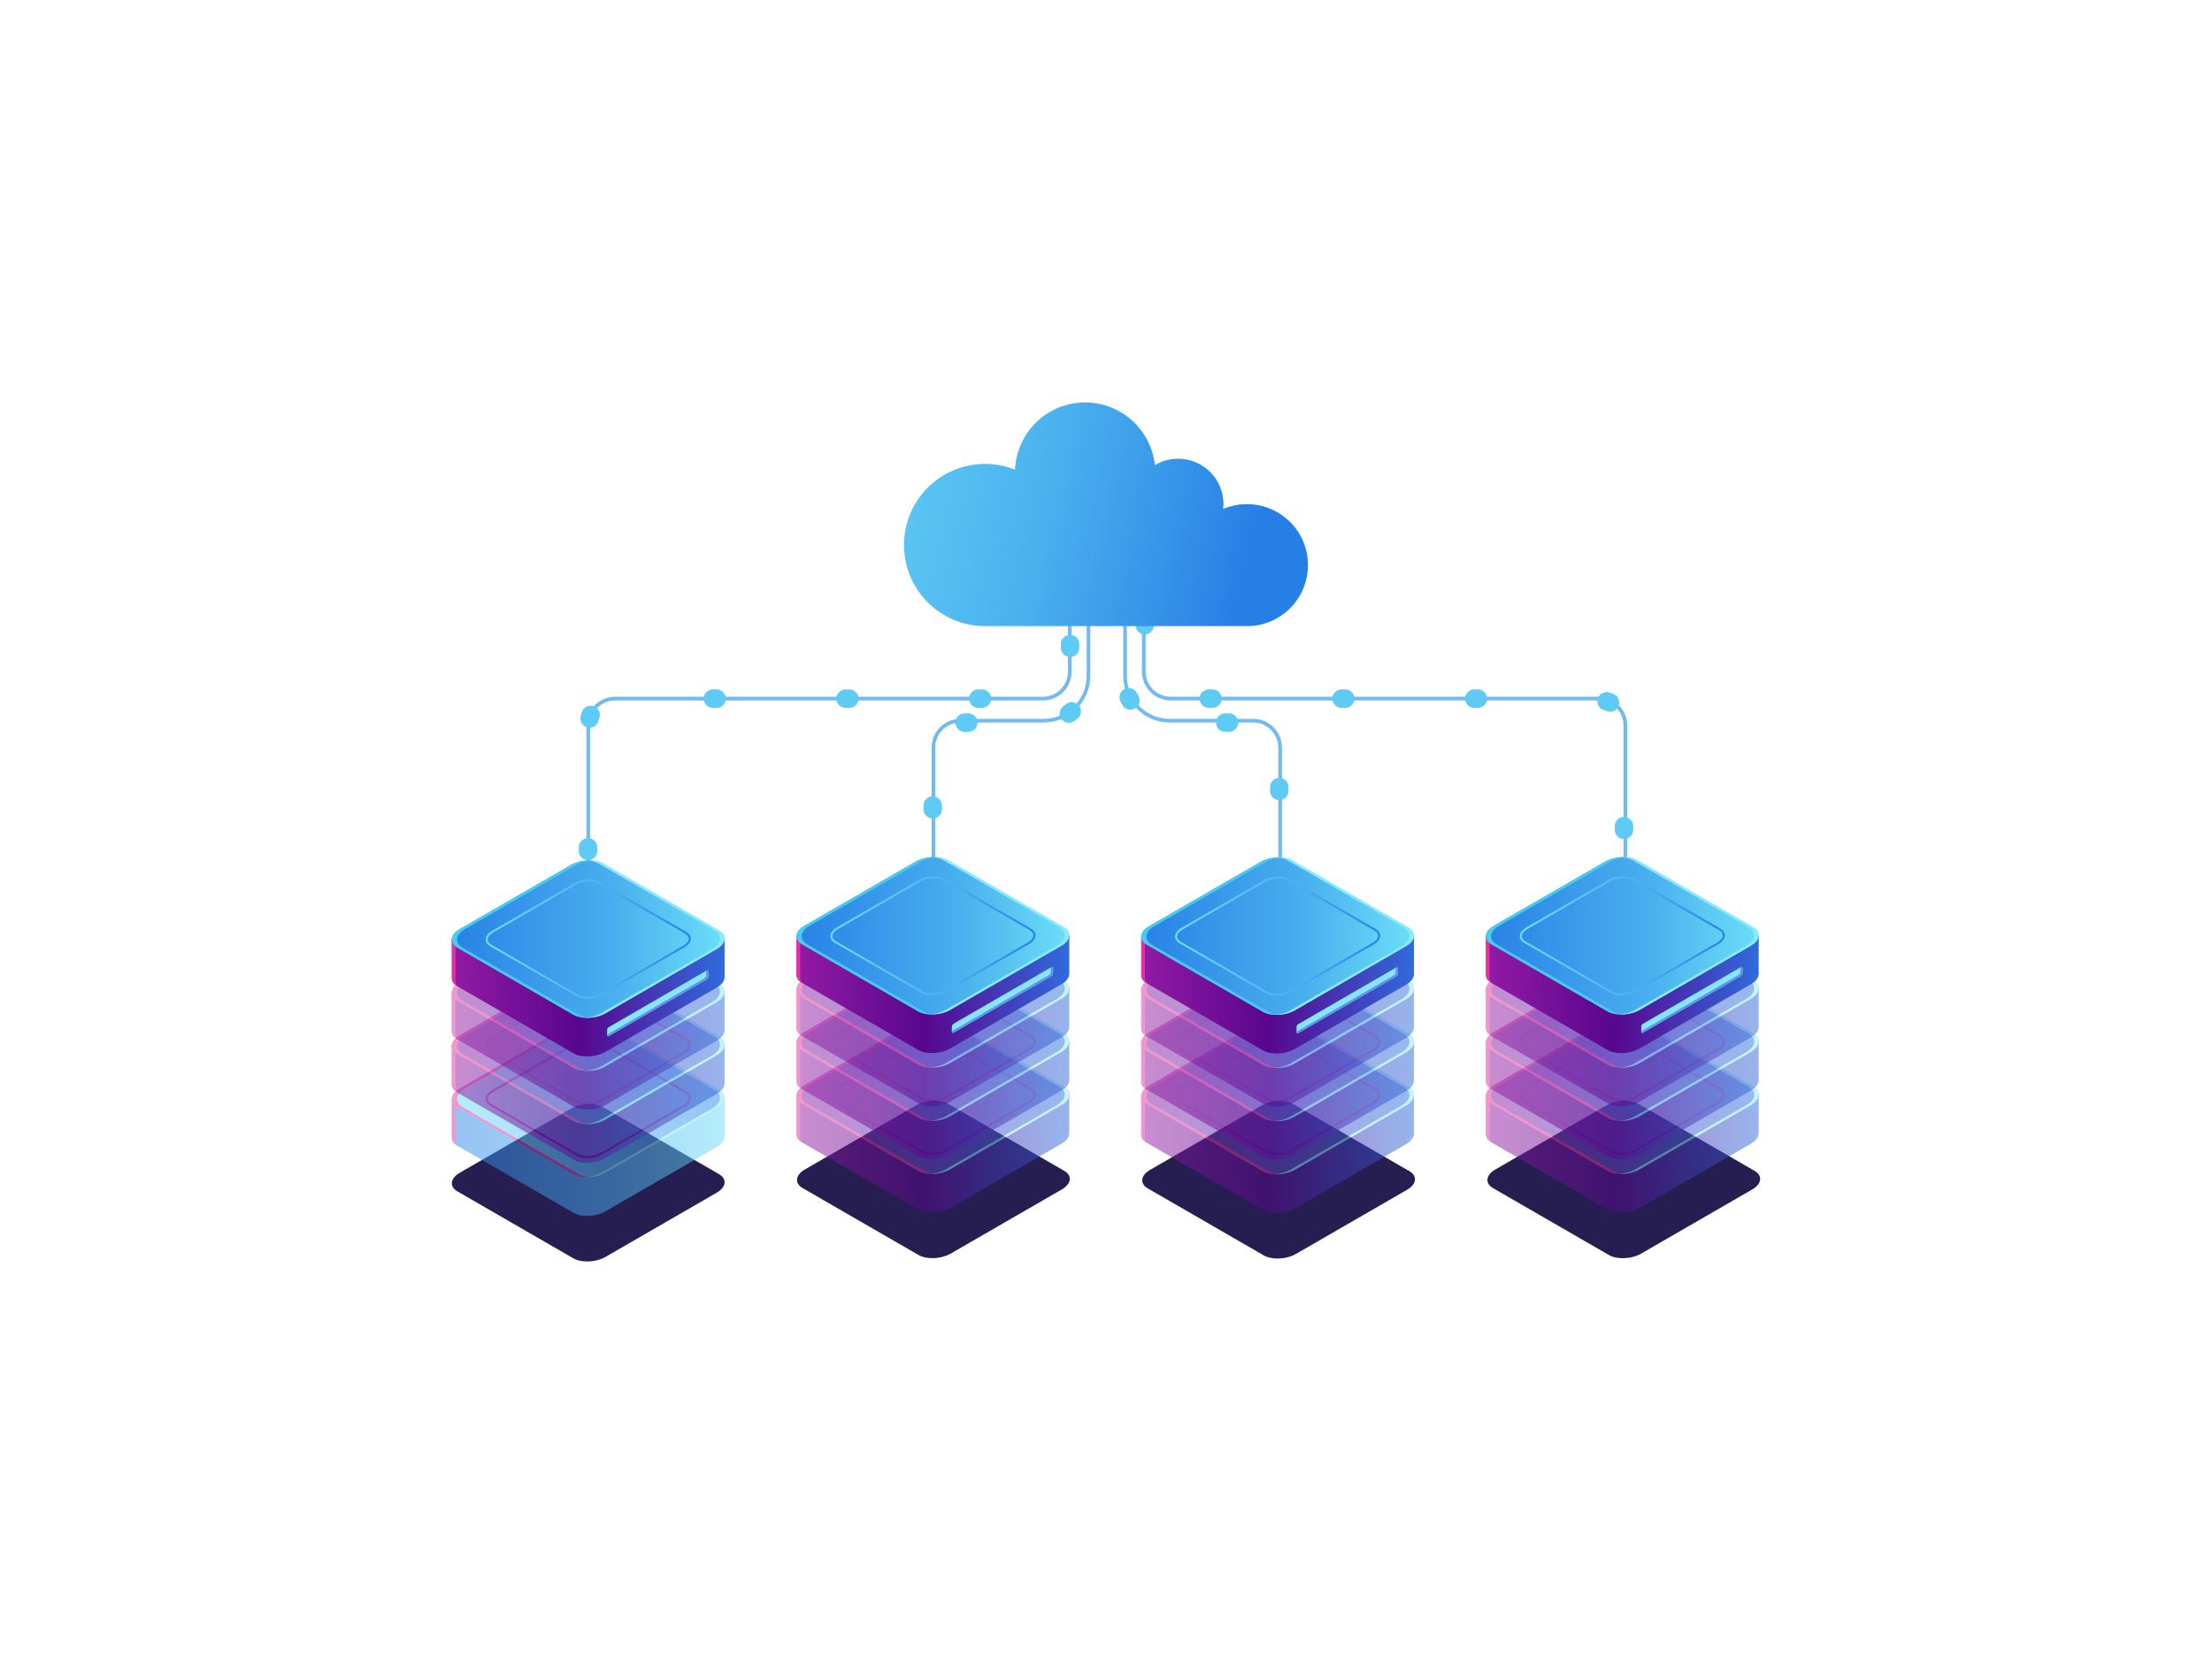 <?xml version="1.0" encoding="UTF-8"?>
<svg style="content-visibility:visible;height:100%;transform:translate3d(0px, 0px, 0px);width:100%" viewBox="0 0 600 450" xmlns="http://www.w3.org/2000/svg">
<defs>
<clipPath id="l">
<rect width="600" height="450"/>
</clipPath>
<clipPath id="k">
<path d="m2-75.5h-149l-1.5 76.5v23.5h17.5v-47.5h133v-52.5" fill="#fff"/>
</clipPath>
<clipPath id="j">
<path d="m2-75.5h-149l-1.5 76.5v23.5h17.5v-47.5h133v-52.5" fill="#fff"/>
</clipPath>
<clipPath id="i">
<path d="m12-87h-34.5v37h-40v85.5s27.5-4 27.5-4v-47.5h47v-71" fill="#fff"/>
</clipPath>
<clipPath id="h">
<path d="m12-87h-34.5v37h-40v85.5s27.5-4 27.5-4v-47.5h47v-71" fill="#fff"/>
</clipPath>
<linearGradient id="g" x1="-98.596" x2="40.59" y1="-21.489" y2="8.848" gradientUnits="userSpaceOnUse">
<stop stop-color="#6ee1f8" offset="0"/>
<stop stop-color="#4ab0ee" offset=".6"/>
<stop stop-color="#267fe5" offset="1"/>
</linearGradient>
<linearGradient id="f" x1="-46" x2="41" y1="3" y2="2" gradientUnits="userSpaceOnUse">
<stop stop-color="#267fe5" offset="0"/>
<stop stop-color="#4ab0ee" offset=".6"/>
<stop stop-color="#6ee1f8" offset="1"/>
</linearGradient>
<linearGradient id="e" x1="-42.5" x2="41.5" y1="-1" y2="-2.5" gradientUnits="userSpaceOnUse">
<stop stop-color="#6ee1f8" offset="0"/>
<stop stop-color="#4ab0ee" offset=".6"/>
<stop stop-color="#267fe5" offset="1"/>
</linearGradient>
<linearGradient id="a" x1="-46" x2="41" y1="3" y2="2" gradientUnits="userSpaceOnUse">
<stop stop-color="#a31fa9" offset="0"/>
<stop stop-color="#7d139c" offset=".25"/>
<stop stop-color="#58068e" offset=".5"/>
<stop stop-color="#423db9" offset=".75"/>
<stop stop-color="#2c75e4" offset="1"/>
</linearGradient>
<linearGradient id="b" x1="-42.5" x2="41.5" y1="-1" y2="-2.5" gradientUnits="userSpaceOnUse">
<stop stop-color="#8d139b" offset="0"/>
<stop stop-color="#5b46c0" offset=".5"/>
<stop stop-color="#2979e4" offset="1"/>
</linearGradient>
<linearGradient id="d" x1="-39.5" x2="39" y1="1" y2="1" gradientUnits="userSpaceOnUse">
<stop stop-color="#267fe5" offset="0"/>
<stop stop-color="#4ab0ee" offset=".6"/>
<stop stop-color="#6ee1f8" offset="1"/>
</linearGradient>
<linearGradient id="c" x1="-31" x2="29" y1="-1" y2=".5" gradientUnits="userSpaceOnUse">
<stop stop-color="#6ee1f8" offset="0"/>
<stop stop-color="#4ab0ee" offset=".6"/>
<stop stop-color="#267fe5" offset="1"/>
</linearGradient>
</defs>
<g clip-path="url(#l)">
<g transform="translate(158.8 159.91)" display="block">
<g transform="translate(66.063 46.867)">
<path d="m65.813-46.618h-0.5-0.5v1.378 1.377 1.378 1.376 1.379 1.376 2.756 1.377 1.377 2.755 5.509 0.018s-0.034 0.666-0.034 0.666l-0.098 0.656s-0.082 0.322-0.162 0.644c-0.112 0.313-0.225 0.625-0.225 0.625s-0.259 0.614-0.626 1.17c-0.374 0.552-0.842 1.028-0.842 1.028s-0.475 0.467-1.026 0.843c-0.556 0.366-1.169 0.626-1.169 0.626s-0.617 0.252-1.269 0.387c-0.654 0.128-1.321 0.132-1.321 0.132h-0.02-7.252-7.252-14.505-29.011-29.009-29.011l-0.021 0.002s-0.764 0.004-1.515 0.152c-0.749 0.153-1.457 0.443-1.457 0.443s-0.705 0.298-1.342 0.719c-0.633 0.429-1.178 0.966-1.178 0.966s-0.537 0.544-0.966 1.177c-0.421 0.637-0.719 1.342-0.719 1.342s-0.291 0.707-0.444 1.457c-0.148 0.751-0.151 1.515-0.151 1.515l-0.001 0.021v56.609h0.5 0.5v-56.609l0.001-0.019s0.004-0.668 0.132-1.321c0.134-0.653 0.386-1.269 0.386-1.269s0.26-0.613 0.627-1.169c0.375-0.551 0.842-1.027 0.842-1.027s0.476-0.468 1.027-0.843c0.556-0.366 1.17-0.625 1.17-0.625s0.617-0.253 1.269-0.388c0.654-0.127 1.321-0.131 1.321-0.131s0.019-0.002 0.019-0.002h29.011 29.009 29.011 14.505 7.252 7.252 0.021s0.765-0.004 1.516-0.152c0.749-0.153 1.457-0.444 1.457-0.444s0.705-0.297 1.342-0.719c0.633-0.429 1.177-0.967 1.177-0.967s0.537-0.544 0.965-1.177c0.422-0.637 0.719-1.343 0.719-1.343s0.129-0.359 0.258-0.718c0.094-0.369 0.185-0.739 0.185-0.739l0.113-0.755s0.039-0.76 0.039-0.76v-0.021-5.509-2.755-1.377-1.377-2.756-1.376-1.379-1.376-1.378-1.377-1.378z" fill="#72baf0"/>
</g>
</g>
<g transform="translate(252.43 166.74)" display="block">
<g transform="translate(21.782 43.45)">
<path d="m21.532-43.201h-0.5-0.5v1.022 1.021 1.021 1.02 1.021 1.02 2.043 1.021 1.02 2.041 4.084 0.02l-0.06 1.142-0.168 1.129s-0.026 0.142-0.083 0.349c-0.053 0.207-0.123 0.484-0.194 0.76-0.193 0.538-0.387 1.076-0.387 1.076s-0.446 1.056-1.077 2.012c-0.644 0.949-1.448 1.766-1.448 1.766s-0.817 0.804-1.765 1.448c-0.957 0.631-2.013 1.076-2.013 1.076s-1.062 0.434-2.185 0.663c-0.565 0.08-1.128 0.192-1.559 0.189-0.428 0.022-0.712 0.036-0.712 0.036h-0.021-1.411-1.414-2.825-5.65-5.649-5.65l-0.021 0.002s-0.764 0.004-1.515 0.151c-0.749 0.153-1.457 0.444-1.457 0.444s-0.705 0.298-1.342 0.719c-0.633 0.429-1.177 0.967-1.177 0.967s-0.538 0.544-0.966 1.176c-0.422 0.638-0.719 1.343-0.719 1.343s-0.291 0.708-0.444 1.457c-0.148 0.751-0.152 1.515-0.152 1.515v0.021 12.651 12.653 12.651 12.652h0.5 0.5v-12.652-12.651-12.653-12.651-0.019s0.005-0.667 0.132-1.321c0.135-0.652 0.387-1.269 0.387-1.269s0.26-0.615 0.627-1.171c0.375-0.551 0.842-1.025 0.842-1.025s0.475-0.468 1.026-0.843c0.556-0.366 1.17-0.626 1.17-0.626s0.617-0.252 1.269-0.387c0.654-0.127 1.321-0.132 1.321-0.132s0.019-0.002 0.019-0.002h5.65 5.649 5.65 2.825 1.414 1.411 0.021s0.31-0.015 0.775-0.038c0.466 0.001 1.077-0.116 1.69-0.206 1.221-0.247 2.373-0.72 2.373-0.72s1.149-0.483 2.187-1.169c1.031-0.698 1.916-1.572 1.916-1.572s0.875-0.886 1.572-1.916c0.687-1.038 1.17-2.186 1.17-2.186s0.223-0.58 0.42-1.168c0.077-0.3 0.153-0.601 0.212-0.826 0.06-0.225 0.09-0.378 0.09-0.378l0.182-1.227 0.064-1.239v-0.021-4.084-2.041-1.02-1.021-2.043-1.02-1.021-1.02-1.021-1.021-1.022z" fill="#72baf0"/>
</g>
</g>
<g transform="translate(309.5 159.9)" display="block">
<g transform="translate(66.063 46.868)">
<path d="m65.814 46.617h-1v-56.612c0-3.743-3.046-6.789-6.789-6.789h-116.05c-4.295 0-7.789-3.495-7.789-7.789v-22.044h1v22.044c0 3.743 3.046 6.789 6.789 6.789h116.05c4.295 0 7.789 3.495 7.789 7.789v56.612z" fill="#72baf0"/>
</g>
</g>
<g transform="translate(304.42 166.74)" display="block">
<g transform="translate(21.781 43.451)">
<path d="m21.532 43.201h-1v-50.613c0-3.743-3.046-6.789-6.789-6.789h-22.617c-6.98 0-12.658-5.678-12.658-12.658v-16.342h1v16.342c0 6.429 5.229 11.658 11.658 11.658h22.617c4.295 0 7.789 3.495 7.789 7.789v50.613z" fill="#72baf0"/>
</g>
</g>
<g transform="translate(299.5 223.5)" clip-path="url(#k)" display="block">
<g>
<path d="m-9.25-84.25s-167.25 0.25-167.25 0.25v104.5l36.5-2.5v-44.625s0.602-3.97 1.953-5.266c1.47-1.41 5.735-2.109 5.735-2.109h117.31s2.429-0.429 3.25-1.25 2.5-3.5 2.5-3.5v-45.5z" fill-opacity="0" stroke="#5ecbf4" stroke-dasharray=" 1 35" stroke-dashoffset="5" stroke-linecap="round" stroke-linejoin="round" stroke-width="5"/>
</g>
</g>
<g transform="matrix(-1,0,0,1,300.5,223.5)" clip-path="url(#j)" display="block">
<g>
<path d="m-10-84.25s-166.5 0.25-166.5 0.25v104.5l36.5-2.5v-44.625s0.602-3.97 1.953-5.266c1.47-1.41 5.735-2.109 5.735-2.109h117.31s2.429-0.429 3.25-1.25 1.75-3.5 1.75-3.5v-45.5z" fill-opacity="0" stroke="#5ecbf4" stroke-dasharray=" 1 35" stroke-linecap="round" stroke-linejoin="round" stroke-width="5"/>
</g>
</g>
<g transform="translate(300 225)" clip-path="url(#i)" display="block">
<g>
<path d="m-4.5-77.25h-76v103l33.5 0.25v-48.75s0.904-2.904 1.938-3.938c1.153-1.153 4.312-2.312 4.312-2.312h27s4.616-2.744 6.312-4.761c1.48-1.759 2.938-6.239 2.938-6.239v-37.25z" fill-opacity="0" stroke="#5ecbf4" stroke-dasharray=" 1 28" stroke-dashoffset="17" stroke-linecap="round" stroke-linejoin="round" stroke-width="5"/>
</g>
</g>
<g transform="matrix(-1,0,0,1,300,225)" clip-path="url(#h)" display="block">
<g>
<path d="m-4.5-77.25h-76v103l33.5 0.25v-48.75s0.904-2.904 1.938-3.938c1.153-1.153 4.312-2.312 4.312-2.312h27s4.616-2.744 6.312-4.761c1.48-1.759 2.938-6.239 2.938-6.239v-37.25z" fill-opacity="0" stroke="#5ecbf4" stroke-dasharray=" 1 28" stroke-dashoffset="12" stroke-linecap="round" stroke-linejoin="round" stroke-width="5"/>
</g>
</g>
<g transform="translate(244.95 108.91)" display="block">
<g transform="translate(55.042 30.583)">
<path d="m38.25-2.75c-2.286 0-4.464 0.464-6.444 1.303 0.045-0.428 0.069-0.863 0.069-1.303 0-6.806-5.517-12.322-12.322-12.322-2.301 0-4.448 0.642-6.29 1.74-1.019-9.556-9.103-17.001-18.93-17.001-10.239 0-18.567 8.089-19 18.222-2.514-1-5.253-1.556-8.125-1.556-12.149 0-22 9.85-22 22 0 12.15 9.851 22 22 22h71.042c9.136 0 16.542-7.406 16.542-16.541 0-9.136-7.406-16.542-16.542-16.542z" fill="url(#g)"/>
</g>
</g>
<g transform="translate(121.58 298.79)" display="block">
<g transform="translate(37.97 22.028)">
<path d="m-4.046 20.487-31.438-18.15c-2.236-1.291-1.956-3.545 0.625-5.036l30.185-17.426c2.581-1.491 6.485-1.653 8.72-0.363l31.438 18.152c2.236 1.29 1.956 3.545-0.625 5.035l-30.185 17.427c-2.581 1.49-6.485 1.652-8.72 0.361z" fill="#261e51"/>
</g>
</g>
<g transform="translate(215.21 297.89)" display="block">
<g transform="translate(37.97 22.028)">
<path d="m-4.047 20.487-31.438-18.15c-2.235-1.291-1.955-3.545 0.626-5.036l30.185-17.426c2.581-1.491 6.485-1.653 8.721-0.363l31.438 18.152c2.235 1.29 1.955 3.545-0.626 5.035l-30.185 17.427c-2.581 1.49-6.486 1.652-8.721 0.361z" fill="#261e51"/>
</g>
</g>
<g transform="translate(308.85 297.99)" display="block">
<g transform="translate(37.971 22.028)">
<path d="m-4.046 20.487-31.439-18.15c-2.236-1.291-1.956-3.545 0.626-5.036l30.184-17.426c2.581-1.491 6.485-1.653 8.721-0.363l31.438 18.152c2.236 1.29 1.956 3.545-0.625 5.035l-30.185 17.427c-2.581 1.49-6.485 1.652-8.72 0.361z" fill="#261e51"/>
</g>
</g>
<g transform="translate(402.48 297.9)" display="block">
<g transform="translate(37.97 22.028)">
<path d="m-4.047 20.487-31.437-18.15c-2.236-1.291-1.956-3.545 0.625-5.036l30.185-17.426c2.581-1.491 6.485-1.653 8.721-0.363l31.437 18.152c2.236 1.29 1.955 3.545-0.626 5.035l-30.184 17.427c-2.581 1.49-6.486 1.652-8.721 0.361z" fill="#261e51"/>
</g>
</g>
<g transform="translate(122.55 276.62)" display="block" opacity=".5">
<g transform="translate(36.994 31.616)" opacity="1">
<path d="m36.994-10.257h-15.591l-17.356-10.021c-2.236-1.29-6.14-1.128-8.721 0.362l-16.73 9.659h-15.583v10.467h0.004c-0.063 0.873 0.424 1.716 1.498 2.336l31.438 18.151c2.235 1.29 6.14 1.129 8.721-0.361l30.185-17.428c1.341-0.773 2.054-1.754 2.123-2.698h0.012v-10.467z" fill="url(#f)"/>
</g>
<g transform="translate(36.994 22.156)" opacity="1">
<path d="m-35.998 10.391h-0.005v-10.467h15.583l16.73-9.659c2.581-1.49 6.485-1.652 8.721-0.361l17.356 10.02h14.607v-0.721h-15.591l-17.356-10.021c-2.235-1.29-6.14-1.129-8.721 0.361l-16.73 9.66h-15.583v10.466h0.005c-0.064 0.873 0.423 1.716 1.497 2.336l0.177 0.103c-0.504-0.515-0.734-1.108-0.69-1.717z" fill="#e430a1"/>
</g>
<g transform="translate(36.994 21.568)" opacity="1">
<path d="m-4.046 20.278-31.438-18.15c-2.236-1.291-1.956-3.545 0.625-5.036l30.185-17.427c2.581-1.491 6.485-1.652 8.72-0.362l31.438 18.152c2.236 1.29 1.956 3.544-0.625 5.034l-30.185 17.428c-2.581 1.49-6.485 1.651-8.72 0.361z" fill="url(#e)"/>
</g>
<g transform="translate(55.052 21.405)" opacity="1">
<path d="m17.426-2.382-31.438-18.151c-1.158-0.668-2.763-0.944-4.401-0.851 1.191 0.072 2.306 0.352 3.171 0.851l31.438 18.151c2.235 1.29 1.955 3.544-0.626 5.034l-30.185 17.428c-1.244 0.718-2.795 1.124-4.32 1.212 1.888 0.113 3.967-0.299 5.55-1.212l30.185-17.428c2.581-1.49 2.861-3.744 0.626-5.034z" fill="#87ebfc"/>
</g>
<g transform="translate(36.993 21.197)" opacity="1">
<path d="m-0.195 16.327c-1.106 0-2.162-0.224-2.951-0.68l-23.407-13.514c-0.811-0.467-1.258-1.128-1.258-1.86 0-0.862 0.629-1.721 1.724-2.352l22.473-12.975c1.993-1.151 5.025-1.273 6.761-0.27l23.405 13.514c0.811 0.468 1.259 1.129 1.259 1.86 0 0.864-0.628 1.721-1.724 2.353l-22.472 12.975c-1.087 0.627-2.484 0.949-3.81 0.949zm0.39-31.801c-1.228 0-2.527 0.3-3.541 0.885l-22.472 12.974c-0.925 0.535-1.455 1.223-1.455 1.888 0 0.531 0.351 1.027 0.988 1.396l23.406 13.513c1.587 0.916 4.38 0.795 6.224-0.269l22.473-12.975c0.924-0.534 1.455-1.222 1.455-1.888 0-0.531-0.35-1.026-0.988-1.395l-23.407-13.514c-0.715-0.413-1.675-0.615-2.683-0.615z" fill="#70189e"/>
</g>
<g transform="translate(18.99 21.398)" opacity="1">
<path d="m15.367 20.447-31.438-18.15c-2.235-1.291-1.955-3.545 0.626-5.036l30.185-17.427c1.225-0.707 2.749-1.112 4.25-1.207-1.916-0.137-4.047 0.275-5.661 1.207l-30.184 17.427c-2.581 1.491-2.862 3.745-0.627 5.036l31.439 18.15c1.174 0.678 2.808 0.951 4.47 0.846-1.15-0.082-2.222-0.363-3.06-0.846z" fill="#e430a1"/>
</g>
</g>
<g transform="translate(122.55 262.2)" display="block" opacity=".5">
<g transform="translate(36.994 31.616)" opacity="1">
<path d="m36.994-10.257h-15.591l-17.356-10.021c-2.236-1.29-6.14-1.127-8.721 0.363 0 0-16.73 9.658-16.73 9.658h-15.583v10.467h0.004c-0.063 0.874 0.424 1.717 1.498 2.337l31.438 18.15c2.235 1.291 6.14 1.129 8.721-0.361l30.185-17.428c1.341-0.773 2.054-1.754 2.123-2.698h0.012v-10.467z" fill="url(#a)"/>
</g>
<g transform="translate(36.994 22.156)" opacity="1">
<path d="m-35.998 10.391h-0.005v-10.467h15.583l16.73-9.659c2.581-1.49 6.485-1.651 8.721-0.361l17.356 10.02h14.607v-0.721h-15.591l-17.356-10.021c-2.235-1.29-6.14-1.128-8.721 0.362 0 0-16.73 9.659-16.73 9.659h-15.583v10.466h0.005c-0.064 0.874 0.423 1.717 1.497 2.337l0.177 0.102c-0.504-0.515-0.734-1.108-0.69-1.717z" fill="#e430a1"/>
</g>
<g transform="translate(36.994 21.568)" opacity="1">
<path d="m-4.046 20.277-31.438-18.15c-2.236-1.291-1.956-3.545 0.625-5.036l30.185-17.426c2.581-1.491 6.485-1.653 8.72-0.363l31.438 18.152c2.236 1.29 1.956 3.545-0.625 5.035l-30.185 17.427c-2.581 1.49-6.485 1.652-8.72 0.361z" fill="url(#b)"/>
</g>
<g transform="translate(55.052 21.405)" opacity="1">
<path d="m17.426-2.382-31.438-18.151c-1.158-0.668-2.763-0.944-4.401-0.85 1.191 0.071 2.306 0.351 3.171 0.85l31.438 18.151c2.235 1.29 1.955 3.545-0.626 5.035l-30.185 17.427c-1.244 0.719-2.795 1.125-4.32 1.212 1.888 0.113 3.967-0.298 5.55-1.212l30.185-17.427c2.581-1.49 2.861-3.745 0.626-5.035z" fill="#87ebfc"/>
</g>
<g transform="translate(36.994 21.198)" opacity="1">
<path d="m-0.195 16.326c-1.106 0-2.164-0.224-2.953-0.68l-23.405-13.514c-0.811-0.467-1.258-1.127-1.258-1.859 0-0.863 0.628-1.721 1.724-2.353l22.472-12.975c1.994-1.15 5.027-1.271 6.761-0.269l23.407 13.513c0.811 0.468 1.258 1.129 1.258 1.861 0 0.863-0.629 1.721-1.724 2.353l-22.474 12.974c-1.086 0.628-2.482 0.949-3.808 0.949zm0.388-31.8c-1.228 0-2.526 0.3-3.539 0.884l-22.472 12.974c-0.925 0.535-1.455 1.223-1.455 1.889 0 0.531 0.35 1.026 0.988 1.395l23.406 13.513c1.587 0.916 4.381 0.795 6.225-0.269l22.472-12.974c0.925-0.534 1.454-1.223 1.454-1.888 0.001-0.532-0.351-1.027-0.989-1.396l-23.405-13.513c-0.716-0.413-1.677-0.615-2.685-0.615z" fill="#70189e"/>
</g>
<g transform="translate(18.99 21.398)" opacity="1">
<path d="m15.367 20.447-31.438-18.15c-2.235-1.291-1.955-3.545 0.626-5.036l30.185-17.426c1.225-0.708 2.749-1.113 4.25-1.207-1.916-0.138-4.047 0.275-5.661 1.207l-30.184 17.426c-2.581 1.491-2.862 3.745-0.627 5.036l31.439 18.15c1.174 0.678 2.808 0.951 4.47 0.846-1.15-0.082-2.222-0.362-3.06-0.846z" fill="#e430a1"/>
</g>
</g>
<g transform="translate(122.55 247.78)" display="block" opacity=".5">
<g transform="translate(36.994 31.615)" opacity="1">
<path d="m36.994-10.257h-15.591l-17.356-10.02c-2.236-1.291-6.14-1.128-8.721 0.362 0 0-16.73 9.658-16.73 9.658h-15.583v10.467h0.004c-0.063 0.874 0.424 1.717 1.498 2.337l31.438 18.15c2.235 1.291 6.14 1.129 8.721-0.361l30.185-17.427c1.341-0.774 2.054-1.755 2.123-2.699h0.012v-10.467z" fill="url(#a)"/>
</g>
<g transform="translate(36.994 22.156)" opacity="1">
<path d="m-35.998 10.391h-0.005v-10.468h15.583s16.73-9.658 16.73-9.658c2.581-1.49 6.485-1.652 8.721-0.362l17.356 10.02h14.607v-0.721h-15.591l-17.356-10.02c-2.235-1.291-6.14-1.129-8.721 0.361 0 0-16.73 9.659-16.73 9.659h-15.583v10.467h0.005c-0.064 0.874 0.423 1.717 1.497 2.337l0.177 0.103c-0.504-0.515-0.734-1.109-0.69-1.718z" fill="#e430a1"/>
</g>
<g transform="translate(36.994 21.568)" opacity="1">
<path d="m-4.046 20.277-31.438-18.15c-2.236-1.291-1.956-3.545 0.625-5.036l30.185-17.426c2.581-1.491 6.485-1.653 8.72-0.362l31.438 18.151c2.236 1.291 1.956 3.545-0.625 5.035l-30.185 17.427c-2.581 1.49-6.485 1.652-8.72 0.361z" fill="url(#b)"/>
</g>
<g transform="translate(55.052 21.405)" opacity="1">
<path d="m17.426-2.383-31.438-18.15c-1.158-0.669-2.763-0.945-4.401-0.851 1.191 0.071 2.306 0.352 3.171 0.851l31.438 18.15c2.235 1.291 1.955 3.545-0.626 5.035l-30.185 17.427c-1.244 0.719-2.795 1.125-4.32 1.212 1.888 0.114 3.967-0.298 5.55-1.212l30.185-17.427c2.581-1.49 2.861-3.744 0.626-5.035z" fill="#87ebfc"/>
</g>
<g transform="translate(36.994 21.197)" opacity="1">
<path d="m-0.193 16.326c-1.107 0-2.165-0.224-2.955-0.68l-23.405-13.513c-0.811-0.467-1.258-1.128-1.258-1.86 0-0.863 0.628-1.722 1.724-2.353l22.472-12.975c1.994-1.15 5.027-1.271 6.761-0.269l23.407 13.513c0.811 0.468 1.258 1.129 1.258 1.861 0 0.863-0.629 1.721-1.724 2.353l-22.474 12.975c-1.086 0.627-2.48 0.948-3.806 0.948zm0.386-31.8c-1.228 0-2.526 0.3-3.539 0.884l-22.472 12.974c-0.925 0.535-1.455 1.223-1.455 1.889 0 0.531 0.35 1.027 0.988 1.396l23.406 13.512c1.587 0.916 4.38 0.795 6.225-0.268l22.472-12.975c0.925-0.534 1.454-1.223 1.454-1.888 0.001-0.532-0.351-1.027-0.989-1.396l-23.405-13.513c-0.716-0.413-1.677-0.615-2.685-0.615z" fill="#70189e"/>
</g>
<g transform="translate(18.99 21.398)" opacity="1">
<path d="m15.367 20.447-31.438-18.15c-2.235-1.291-1.955-3.545 0.626-5.036l30.185-17.426c1.225-0.708 2.749-1.113 4.25-1.207-1.916-0.137-4.047 0.275-5.661 1.207l-30.184 17.426c-2.581 1.491-2.862 3.745-0.627 5.036l31.439 18.15c1.174 0.678 2.808 0.951 4.47 0.846-1.15-0.082-2.222-0.362-3.06-0.846z" fill="#e430a1"/>
</g>
</g>
<g transform="translate(121.58 232.7)" display="block">
<g transform="translate(37.944 32.495)">
<path d="m37.02-10.466h-15.591l-17.356-10.021c-2.236-1.291-6.14-1.128-8.721 0.362l-16.73 9.659h-15.583v10.467h0.004c-0.063 0.873 0.424 1.716 1.498 2.336l31.438 18.15c2.235 1.291 6.14 1.129 8.721-0.361l30.185-17.427c1.341-0.774 2.054-1.754 2.123-2.698h0.012v-10.467z" fill="url(#a)"/>
</g>
<g transform="translate(37.944 22.826)">
<path d="m-35.972 10.391h-0.005v-10.467h15.583l16.73-9.659c2.581-1.49 6.485-1.652 8.721-0.361l17.356 10.02h14.607v-0.722h-15.591l-17.356-10.02c-2.235-1.291-6.14-1.129-8.721 0.361l-16.73 9.659h-15.583v10.468h0.005c-0.064 0.873 0.423 1.716 1.497 2.336l0.177 0.103c-0.504-0.515-0.734-1.108-0.69-1.718z" fill="#e430a1"/>
</g>
<g transform="translate(37.97 22.028)">
<path d="m-4.046 20.488-31.438-18.151c-2.236-1.29-1.956-3.545 0.625-5.036l30.185-17.426c2.581-1.491 6.485-1.653 8.72-0.362l31.438 18.151c2.236 1.291 1.956 3.545-0.625 5.035l-30.185 17.427c-2.581 1.49-6.485 1.652-8.72 0.362z" fill="url(#d)"/>
</g>
<g transform="translate(56.392 22.038)">
<path d="m17.063-2.347-31.438-18.15c-1.158-0.669-2.763-0.945-4.401-0.851 1.191 0.072 2.306 0.352 3.171 0.851l31.438 18.15c2.235 1.291 1.955 3.545-0.626 5.035l-30.185 17.427c-1.244 0.719-2.795 1.125-4.32 1.212 1.888 0.114 3.967-0.298 5.55-1.212l30.185-17.427c2.581-1.49 2.861-3.744 0.626-5.035z" fill="#87ebfc"/>
</g>
<g transform="translate(37.97 21.866)">
<path d="m-0.193 16.327c-1.107 0-2.164-0.224-2.953-0.68l-23.407-13.513c-0.811-0.467-1.258-1.128-1.258-1.86 0-0.862 0.629-1.721 1.724-2.353l22.473-12.974c1.993-1.151 5.025-1.274 6.761-0.271l23.405 13.515c0.811 0.468 1.259 1.128 1.259 1.859 0 0.864-0.628 1.722-1.724 2.354l-22.472 12.975c-1.086 0.627-2.483 0.948-3.808 0.948zm0.388-31.801c-1.228 0-2.527 0.3-3.541 0.885l-22.472 12.973c-0.925 0.536-1.455 1.225-1.455 1.89 0 0.531 0.351 1.027 0.988 1.396l23.406 13.512c1.587 0.916 4.38 0.795 6.224-0.268l22.473-12.975c0.924-0.534 1.455-1.223 1.455-1.889 0-0.531-0.35-1.026-0.988-1.394l-23.407-13.515c-0.715-0.413-1.675-0.615-2.683-0.615z" fill="url(#c)"/>
</g>
<g transform="translate(19.604 22.012)">
<path d="m15.731 20.503-31.439-18.15c-2.235-1.29-1.954-3.546 0.627-5.037l30.185-17.425c1.225-0.707 2.749-1.112 4.25-1.207-1.916-0.137-4.047 0.275-5.661 1.207l-30.185 17.425c-2.581 1.491-2.861 3.747-0.626 5.037l31.439 18.15c1.174 0.678 2.808 0.95 4.47 0.845-1.15-0.082-2.222-0.362-3.06-0.845z" fill="#47cbef"/>
</g>
<g transform="translate(56.838 39.436)">
<path d="m-13.297 8.907 26.594-15.382c0.243-0.14 0.44-0.517 0.44-0.842v-1.257c0-0.326-0.197-0.474-0.44-0.333l-26.594 15.381c-0.243 0.141-0.44 0.517-0.44 0.842v1.258c0 0.324 0.197 0.474 0.44 0.333z" fill="#87e5f7"/>
</g>
<g transform="translate(56.838 39.436)">
<path d="m12.715-6.808c0.244-0.14 0.441-0.516 0.441-0.84v-1.179l0.142-0.081c0.243-0.14 0.44 0.008 0.44 0.333v1.259c0 0.324-0.197 0.7-0.44 0.841l-26.594 15.383c-0.243 0.14-0.442-0.01-0.442-0.334v-0.081l26.453-15.301z" fill="#5b95e9"/>
</g>
</g>
<g transform="translate(216.05 275.72)" display="block" opacity=".5">
<g transform="translate(36.994 31.616)" opacity="1">
<path d="m36.994-10.257h-15.591l-17.356-10.021c-2.236-1.29-6.14-1.128-8.721 0.362l-16.73 9.659h-15.583v10.467h0.004c-0.063 0.873 0.424 1.716 1.498 2.336l31.438 18.151c2.235 1.29 6.14 1.129 8.721-0.361l30.185-17.428c1.341-0.773 2.054-1.754 2.123-2.698h0.012v-10.467z" fill="url(#a)"/>
</g>
<g transform="translate(36.994 22.156)" opacity="1">
<path d="m-35.998 10.391h-0.005v-10.467h15.583l16.73-9.659c2.581-1.49 6.485-1.652 8.721-0.361l17.356 10.02h14.607v-0.721h-15.591l-17.356-10.021c-2.235-1.29-6.14-1.129-8.721 0.361l-16.73 9.66h-15.583v10.466h0.005c-0.064 0.873 0.423 1.716 1.497 2.336l0.177 0.103c-0.504-0.515-0.734-1.108-0.69-1.717z" fill="#e430a1"/>
</g>
<g transform="translate(36.994 21.568)" opacity="1">
<path d="m-4.046 20.278-31.438-18.15c-2.236-1.291-1.956-3.545 0.625-5.036l30.185-17.427c2.581-1.491 6.485-1.652 8.72-0.362l31.438 18.152c2.236 1.29 1.956 3.544-0.625 5.034l-30.185 17.428c-2.581 1.49-6.485 1.651-8.72 0.361z" fill="url(#b)"/>
</g>
<g transform="translate(55.052 21.405)" opacity="1">
<path d="m17.426-2.382-31.438-18.151c-1.158-0.668-2.763-0.944-4.401-0.851 1.191 0.072 2.306 0.352 3.171 0.851l31.438 18.151c2.235 1.29 1.955 3.544-0.626 5.034l-30.185 17.428c-1.244 0.718-2.795 1.124-4.32 1.212 1.888 0.113 3.967-0.299 5.55-1.212l30.185-17.428c2.581-1.49 2.861-3.744 0.626-5.034z" fill="#87ebfc"/>
</g>
<g transform="translate(36.993 21.197)" opacity="1">
<path d="m-0.195 16.327c-1.106 0-2.162-0.224-2.951-0.68l-23.407-13.514c-0.811-0.467-1.258-1.128-1.258-1.86 0-0.862 0.629-1.721 1.724-2.352l22.473-12.975c1.993-1.151 5.025-1.273 6.761-0.27l23.405 13.514c0.811 0.468 1.259 1.129 1.259 1.86 0 0.864-0.628 1.721-1.724 2.353l-22.472 12.975c-1.087 0.627-2.484 0.949-3.81 0.949zm0.39-31.801c-1.228 0-2.527 0.3-3.541 0.885l-22.472 12.974c-0.925 0.535-1.455 1.223-1.455 1.888 0 0.531 0.351 1.027 0.988 1.396l23.406 13.513c1.587 0.916 4.38 0.795 6.224-0.269l22.473-12.975c0.924-0.534 1.455-1.222 1.455-1.888 0-0.531-0.35-1.026-0.988-1.395l-23.407-13.514c-0.715-0.413-1.675-0.615-2.683-0.615z" fill="#70189e"/>
</g>
<g transform="translate(18.99 21.398)" opacity="1">
<path d="m15.367 20.447-31.438-18.15c-2.235-1.291-1.955-3.545 0.626-5.036l30.185-17.427c1.225-0.707 2.749-1.112 4.25-1.207-1.916-0.137-4.047 0.275-5.661 1.207l-30.184 17.427c-2.581 1.491-2.862 3.745-0.627 5.036l31.439 18.15c1.174 0.678 2.808 0.951 4.47 0.846-1.15-0.082-2.222-0.363-3.06-0.846z" fill="#e430a1"/>
</g>
</g>
<g transform="translate(216.05 261.3)" display="block" opacity=".5">
<g transform="translate(36.994 31.616)" opacity="1">
<path d="m36.994-10.257h-15.591l-17.356-10.021c-2.236-1.29-6.14-1.127-8.721 0.363 0 0-16.73 9.658-16.73 9.658h-15.583v10.467h0.004c-0.063 0.874 0.424 1.717 1.498 2.337l31.438 18.15c2.235 1.291 6.14 1.129 8.721-0.361l30.185-17.428c1.341-0.773 2.054-1.754 2.123-2.698h0.012v-10.467z" fill="url(#a)"/>
</g>
<g transform="translate(36.994 22.156)" opacity="1">
<path d="m-35.998 10.391h-0.005v-10.467h15.583l16.73-9.659c2.581-1.49 6.485-1.651 8.721-0.361l17.356 10.02h14.607v-0.721h-15.591l-17.356-10.021c-2.235-1.29-6.14-1.128-8.721 0.362 0 0-16.73 9.659-16.73 9.659h-15.583v10.466h0.005c-0.064 0.874 0.423 1.717 1.497 2.337l0.177 0.102c-0.504-0.515-0.734-1.108-0.69-1.717z" fill="#e430a1"/>
</g>
<g transform="translate(36.994 21.568)" opacity="1">
<path d="m-4.046 20.277-31.438-18.15c-2.236-1.291-1.956-3.545 0.625-5.036l30.185-17.426c2.581-1.491 6.485-1.653 8.72-0.363l31.438 18.152c2.236 1.29 1.956 3.545-0.625 5.035l-30.185 17.427c-2.581 1.49-6.485 1.652-8.72 0.361z" fill="url(#b)"/>
</g>
<g transform="translate(55.052 21.405)" opacity="1">
<path d="m17.426-2.382-31.438-18.151c-1.158-0.668-2.763-0.944-4.401-0.85 1.191 0.071 2.306 0.351 3.171 0.85l31.438 18.151c2.235 1.29 1.955 3.545-0.626 5.035l-30.185 17.427c-1.244 0.719-2.795 1.125-4.32 1.212 1.888 0.113 3.967-0.298 5.55-1.212l30.185-17.427c2.581-1.49 2.861-3.745 0.626-5.035z" fill="#87ebfc"/>
</g>
<g transform="translate(36.994 21.198)" opacity="1">
<path d="m-0.195 16.326c-1.106 0-2.164-0.224-2.953-0.68l-23.405-13.514c-0.811-0.467-1.258-1.127-1.258-1.859 0-0.863 0.628-1.721 1.724-2.353l22.472-12.975c1.994-1.15 5.027-1.271 6.761-0.269l23.407 13.513c0.811 0.468 1.258 1.129 1.258 1.861 0 0.863-0.629 1.721-1.724 2.353l-22.474 12.974c-1.086 0.628-2.482 0.949-3.808 0.949zm0.388-31.8c-1.228 0-2.526 0.3-3.539 0.884l-22.472 12.974c-0.925 0.535-1.455 1.223-1.455 1.889 0 0.531 0.35 1.026 0.988 1.395l23.406 13.513c1.587 0.916 4.381 0.795 6.225-0.269l22.472-12.974c0.925-0.534 1.454-1.223 1.454-1.888 0.001-0.532-0.351-1.027-0.989-1.396l-23.405-13.513c-0.716-0.413-1.677-0.615-2.685-0.615z" fill="#70189e"/>
</g>
<g transform="translate(18.99 21.398)" opacity="1">
<path d="m15.367 20.447-31.438-18.15c-2.235-1.291-1.955-3.545 0.626-5.036l30.185-17.426c1.225-0.708 2.749-1.113 4.25-1.207-1.916-0.138-4.047 0.275-5.661 1.207l-30.184 17.426c-2.581 1.491-2.862 3.745-0.627 5.036l31.439 18.15c1.174 0.678 2.808 0.951 4.47 0.846-1.15-0.082-2.222-0.362-3.06-0.846z" fill="#e430a1"/>
</g>
</g>
<g transform="translate(216.05 246.88)" display="block" opacity=".5">
<g transform="translate(36.994 31.615)" opacity="1">
<path d="m36.994-10.257h-15.591l-17.356-10.02c-2.236-1.291-6.14-1.128-8.721 0.362 0 0-16.73 9.658-16.73 9.658h-15.583v10.467h0.004c-0.063 0.874 0.424 1.717 1.498 2.337l31.438 18.15c2.235 1.291 6.14 1.129 8.721-0.361l30.185-17.427c1.341-0.774 2.054-1.755 2.123-2.699h0.012v-10.467z" fill="url(#a)"/>
</g>
<g transform="translate(36.994 22.156)" opacity="1">
<path d="m-35.998 10.391h-0.005v-10.468h15.583s16.73-9.658 16.73-9.658c2.581-1.49 6.485-1.652 8.721-0.362l17.356 10.02h14.607v-0.721h-15.591l-17.356-10.02c-2.235-1.291-6.14-1.129-8.721 0.361 0 0-16.73 9.659-16.73 9.659h-15.583v10.467h0.005c-0.064 0.874 0.423 1.717 1.497 2.337l0.177 0.103c-0.504-0.515-0.734-1.109-0.69-1.718z" fill="#e430a1"/>
</g>
<g transform="translate(36.994 21.568)" opacity="1">
<path d="m-4.046 20.277-31.438-18.15c-2.236-1.291-1.956-3.545 0.625-5.036l30.185-17.426c2.581-1.491 6.485-1.653 8.72-0.362l31.438 18.151c2.236 1.291 1.956 3.545-0.625 5.035l-30.185 17.427c-2.581 1.49-6.485 1.652-8.72 0.361z" fill="url(#b)"/>
</g>
<g transform="translate(55.052 21.405)" opacity="1">
<path d="m17.426-2.383-31.438-18.15c-1.158-0.669-2.763-0.945-4.401-0.851 1.191 0.071 2.306 0.352 3.171 0.851l31.438 18.15c2.235 1.291 1.955 3.545-0.626 5.035l-30.185 17.427c-1.244 0.719-2.795 1.125-4.32 1.212 1.888 0.114 3.967-0.298 5.55-1.212l30.185-17.427c2.581-1.49 2.861-3.744 0.626-5.035z" fill="#87ebfc"/>
</g>
<g transform="translate(36.994 21.197)" opacity="1">
<path d="m-0.193 16.326c-1.107 0-2.165-0.224-2.955-0.68l-23.405-13.513c-0.811-0.467-1.258-1.128-1.258-1.86 0-0.863 0.628-1.722 1.724-2.353l22.472-12.975c1.994-1.15 5.027-1.271 6.761-0.269l23.407 13.513c0.811 0.468 1.258 1.129 1.258 1.861 0 0.863-0.629 1.721-1.724 2.353l-22.474 12.975c-1.086 0.627-2.48 0.948-3.806 0.948zm0.386-31.8c-1.228 0-2.526 0.3-3.539 0.884l-22.472 12.974c-0.925 0.535-1.455 1.223-1.455 1.889 0 0.531 0.35 1.027 0.988 1.396l23.406 13.512c1.587 0.916 4.38 0.795 6.225-0.268l22.472-12.975c0.925-0.534 1.454-1.223 1.454-1.888 0.001-0.532-0.351-1.027-0.989-1.396l-23.405-13.513c-0.716-0.413-1.677-0.615-2.685-0.615z" fill="#70189e"/>
</g>
<g transform="translate(18.99 21.398)" opacity="1">
<path d="m15.367 20.447-31.438-18.15c-2.235-1.291-1.955-3.545 0.626-5.036l30.185-17.426c1.225-0.708 2.749-1.113 4.25-1.207-1.916-0.137-4.047 0.275-5.661 1.207l-30.184 17.426c-2.581 1.491-2.862 3.745-0.627 5.036l31.439 18.15c1.174 0.678 2.808 0.951 4.47 0.846-1.15-0.082-2.222-0.362-3.06-0.846z" fill="#e430a1"/>
</g>
</g>
<g transform="translate(215.08 231.79)" display="block">
<g transform="translate(37.944 32.495)">
<path d="m37.02-10.466h-15.591l-17.356-10.021c-2.236-1.291-6.14-1.128-8.721 0.362l-16.73 9.659h-15.583v10.467h0.004c-0.063 0.873 0.424 1.716 1.498 2.336l31.438 18.15c2.235 1.291 6.14 1.129 8.721-0.361l30.185-17.427c1.341-0.774 2.054-1.754 2.123-2.698h0.012v-10.467z" fill="url(#a)"/>
</g>
<g transform="translate(37.944 22.826)">
<path d="m-35.972 10.391h-0.005v-10.467h15.583l16.73-9.659c2.581-1.49 6.485-1.652 8.721-0.361l17.356 10.02h14.607v-0.722h-15.591l-17.356-10.02c-2.235-1.291-6.14-1.129-8.721 0.361l-16.73 9.659h-15.583v10.468h0.005c-0.064 0.873 0.423 1.716 1.497 2.336l0.177 0.103c-0.504-0.515-0.734-1.108-0.69-1.718z" fill="#e430a1"/>
</g>
<g transform="translate(37.97 22.028)">
<path d="m-4.046 20.488-31.438-18.151c-2.236-1.29-1.956-3.545 0.625-5.036l30.185-17.426c2.581-1.491 6.485-1.653 8.72-0.362l31.438 18.151c2.236 1.291 1.956 3.545-0.625 5.035l-30.185 17.427c-2.581 1.49-6.485 1.652-8.72 0.362z" fill="url(#d)"/>
</g>
<g transform="translate(56.392 22.038)">
<path d="m17.063-2.347-31.438-18.15c-1.158-0.669-2.763-0.945-4.401-0.851 1.191 0.072 2.306 0.352 3.171 0.851l31.438 18.15c2.235 1.291 1.955 3.545-0.626 5.035l-30.185 17.427c-1.244 0.719-2.795 1.125-4.32 1.212 1.888 0.114 3.967-0.298 5.55-1.212l30.185-17.427c2.581-1.49 2.861-3.744 0.626-5.035z" fill="#87ebfc"/>
</g>
<g transform="translate(37.97 21.866)">
<path d="m-0.193 16.327c-1.107 0-2.164-0.224-2.953-0.68l-23.407-13.513c-0.811-0.467-1.258-1.128-1.258-1.86 0-0.862 0.629-1.721 1.724-2.353l22.473-12.974c1.993-1.151 5.025-1.274 6.761-0.271l23.405 13.515c0.811 0.468 1.259 1.128 1.259 1.859 0 0.864-0.628 1.722-1.724 2.354l-22.472 12.975c-1.086 0.627-2.483 0.948-3.808 0.948zm0.388-31.801c-1.228 0-2.527 0.3-3.541 0.885l-22.472 12.973c-0.925 0.536-1.455 1.225-1.455 1.89 0 0.531 0.351 1.027 0.988 1.396l23.406 13.512c1.587 0.916 4.38 0.795 6.224-0.268l22.473-12.975c0.924-0.534 1.455-1.223 1.455-1.889 0-0.531-0.35-1.026-0.988-1.394l-23.407-13.515c-0.715-0.413-1.675-0.615-2.683-0.615z" fill="url(#c)"/>
</g>
<g transform="translate(19.604 22.012)">
<path d="m15.731 20.503-31.439-18.15c-2.235-1.29-1.954-3.546 0.627-5.037l30.185-17.425c1.225-0.707 2.749-1.112 4.25-1.207-1.916-0.137-4.047 0.275-5.661 1.207l-30.185 17.425c-2.581 1.491-2.861 3.747-0.626 5.037l31.439 18.15c1.174 0.678 2.808 0.95 4.47 0.845-1.15-0.082-2.222-0.362-3.06-0.845z" fill="#47cbef"/>
</g>
<g transform="translate(56.838 39.436)">
<path d="m-13.297 8.907 26.594-15.382c0.243-0.14 0.44-0.517 0.44-0.842v-1.257c0-0.326-0.197-0.474-0.44-0.333l-26.594 15.381c-0.243 0.141-0.44 0.517-0.44 0.842v1.258c0 0.324 0.197 0.474 0.44 0.333z" fill="#87e5f7"/>
</g>
<g transform="translate(56.838 39.436)">
<path d="m12.715-6.808c0.244-0.14 0.441-0.516 0.441-0.84v-1.179l0.142-0.081c0.243-0.14 0.44 0.008 0.44 0.333v1.259c0 0.324-0.197 0.7-0.44 0.841l-26.594 15.383c-0.243 0.14-0.442-0.01-0.442-0.334v-0.081l26.453-15.301z" fill="#5b95e9"/>
</g>
</g>
<g transform="translate(309.55 275.82)" display="block" opacity=".5">
<g transform="translate(36.994 31.616)" opacity="1">
<path d="m36.994-10.257h-15.591l-17.356-10.021c-2.236-1.29-6.14-1.128-8.721 0.362l-16.73 9.659h-15.583v10.467h0.004c-0.063 0.873 0.424 1.716 1.498 2.336l31.438 18.151c2.235 1.29 6.14 1.129 8.721-0.361l30.185-17.428c1.341-0.773 2.054-1.754 2.123-2.698h0.012v-10.467z" fill="url(#a)"/>
</g>
<g transform="translate(36.994 22.156)" opacity="1">
<path d="m-35.998 10.391h-0.005v-10.467h15.583l16.73-9.659c2.581-1.49 6.485-1.652 8.721-0.361l17.356 10.02h14.607v-0.721h-15.591l-17.356-10.021c-2.235-1.29-6.14-1.129-8.721 0.361l-16.73 9.66h-15.583v10.466h0.005c-0.064 0.873 0.423 1.716 1.497 2.336l0.177 0.103c-0.504-0.515-0.734-1.108-0.69-1.717z" fill="#e430a1"/>
</g>
<g transform="translate(36.994 21.568)" opacity="1">
<path d="m-4.046 20.278-31.438-18.15c-2.236-1.291-1.956-3.545 0.625-5.036l30.185-17.427c2.581-1.491 6.485-1.652 8.72-0.362l31.438 18.152c2.236 1.29 1.956 3.544-0.625 5.034l-30.185 17.428c-2.581 1.49-6.485 1.651-8.72 0.361z" fill="url(#b)"/>
</g>
<g transform="translate(55.052 21.405)" opacity="1">
<path d="m17.426-2.382-31.438-18.151c-1.158-0.668-2.763-0.944-4.401-0.851 1.191 0.072 2.306 0.352 3.171 0.851l31.438 18.151c2.235 1.29 1.955 3.544-0.626 5.034l-30.185 17.428c-1.244 0.718-2.795 1.124-4.32 1.212 1.888 0.113 3.967-0.299 5.55-1.212l30.185-17.428c2.581-1.49 2.861-3.744 0.626-5.034z" fill="#87ebfc"/>
</g>
<g transform="translate(36.993 21.197)" opacity="1">
<path d="m-0.195 16.327c-1.106 0-2.162-0.224-2.951-0.68l-23.407-13.514c-0.811-0.467-1.258-1.128-1.258-1.86 0-0.862 0.629-1.721 1.724-2.352l22.473-12.975c1.993-1.151 5.025-1.273 6.761-0.27l23.405 13.514c0.811 0.468 1.259 1.129 1.259 1.86 0 0.864-0.628 1.721-1.724 2.353l-22.472 12.975c-1.087 0.627-2.484 0.949-3.81 0.949zm0.39-31.801c-1.228 0-2.527 0.3-3.541 0.885l-22.472 12.974c-0.925 0.535-1.455 1.223-1.455 1.888 0 0.531 0.351 1.027 0.988 1.396l23.406 13.513c1.587 0.916 4.38 0.795 6.224-0.269l22.473-12.975c0.924-0.534 1.455-1.222 1.455-1.888 0-0.531-0.35-1.026-0.988-1.395l-23.407-13.514c-0.715-0.413-1.675-0.615-2.683-0.615z" fill="#70189e"/>
</g>
<g transform="translate(18.99 21.398)" opacity="1">
<path d="m15.367 20.447-31.438-18.15c-2.235-1.291-1.955-3.545 0.626-5.036l30.185-17.427c1.225-0.707 2.749-1.112 4.25-1.207-1.916-0.137-4.047 0.275-5.661 1.207l-30.184 17.427c-2.581 1.491-2.862 3.745-0.627 5.036l31.439 18.15c1.174 0.678 2.808 0.951 4.47 0.846-1.15-0.082-2.222-0.363-3.06-0.846z" fill="#e430a1"/>
</g>
</g>
<g transform="translate(309.55 261.4)" display="block" opacity=".5">
<g transform="translate(36.994 31.616)" opacity="1">
<path d="m36.994-10.257h-15.591l-17.356-10.021c-2.236-1.29-6.14-1.127-8.721 0.363 0 0-16.73 9.658-16.73 9.658h-15.583v10.467h0.004c-0.063 0.874 0.424 1.717 1.498 2.337l31.438 18.15c2.235 1.291 6.14 1.129 8.721-0.361l30.185-17.428c1.341-0.773 2.054-1.754 2.123-2.698h0.012v-10.467z" fill="url(#a)"/>
</g>
<g transform="translate(36.994 22.156)" opacity="1">
<path d="m-35.998 10.391h-0.005v-10.467h15.583l16.73-9.659c2.581-1.49 6.485-1.651 8.721-0.361l17.356 10.02h14.607v-0.721h-15.591l-17.356-10.021c-2.235-1.29-6.14-1.128-8.721 0.362 0 0-16.73 9.659-16.73 9.659h-15.583v10.466h0.005c-0.064 0.874 0.423 1.717 1.497 2.337l0.177 0.102c-0.504-0.515-0.734-1.108-0.69-1.717z" fill="#e430a1"/>
</g>
<g transform="translate(36.994 21.568)" opacity="1">
<path d="m-4.046 20.277-31.438-18.15c-2.236-1.291-1.956-3.545 0.625-5.036l30.185-17.426c2.581-1.491 6.485-1.653 8.72-0.363l31.438 18.152c2.236 1.29 1.956 3.545-0.625 5.035l-30.185 17.427c-2.581 1.49-6.485 1.652-8.72 0.361z" fill="url(#b)"/>
</g>
<g transform="translate(55.052 21.405)" opacity="1">
<path d="m17.426-2.382-31.438-18.151c-1.158-0.668-2.763-0.944-4.401-0.85 1.191 0.071 2.306 0.351 3.171 0.85l31.438 18.151c2.235 1.29 1.955 3.545-0.626 5.035l-30.185 17.427c-1.244 0.719-2.795 1.125-4.32 1.212 1.888 0.113 3.967-0.298 5.55-1.212l30.185-17.427c2.581-1.49 2.861-3.745 0.626-5.035z" fill="#87ebfc"/>
</g>
<g transform="translate(36.994 21.198)" opacity="1">
<path d="m-0.195 16.326c-1.106 0-2.164-0.224-2.953-0.68l-23.405-13.514c-0.811-0.467-1.258-1.127-1.258-1.859 0-0.863 0.628-1.721 1.724-2.353l22.472-12.975c1.994-1.15 5.027-1.271 6.761-0.269l23.407 13.513c0.811 0.468 1.258 1.129 1.258 1.861 0 0.863-0.629 1.721-1.724 2.353l-22.474 12.974c-1.086 0.628-2.482 0.949-3.808 0.949zm0.388-31.8c-1.228 0-2.526 0.3-3.539 0.884l-22.472 12.974c-0.925 0.535-1.455 1.223-1.455 1.889 0 0.531 0.35 1.026 0.988 1.395l23.406 13.513c1.587 0.916 4.381 0.795 6.225-0.269l22.472-12.974c0.925-0.534 1.454-1.223 1.454-1.888 0.001-0.532-0.351-1.027-0.989-1.396l-23.405-13.513c-0.716-0.413-1.677-0.615-2.685-0.615z" fill="#70189e"/>
</g>
<g transform="translate(18.99 21.398)" opacity="1">
<path d="m15.367 20.447-31.438-18.15c-2.235-1.291-1.955-3.545 0.626-5.036l30.185-17.426c1.225-0.708 2.749-1.113 4.25-1.207-1.916-0.138-4.047 0.275-5.661 1.207l-30.184 17.426c-2.581 1.491-2.862 3.745-0.627 5.036l31.439 18.15c1.174 0.678 2.808 0.951 4.47 0.846-1.15-0.082-2.222-0.362-3.06-0.846z" fill="#e430a1"/>
</g>
</g>
<g transform="translate(309.55 246.98)" display="block" opacity=".5">
<g transform="translate(36.994 31.615)" opacity="1">
<path d="m36.994-10.257h-15.591l-17.356-10.02c-2.236-1.291-6.14-1.128-8.721 0.362 0 0-16.73 9.658-16.73 9.658h-15.583v10.467h0.004c-0.063 0.874 0.424 1.717 1.498 2.337l31.438 18.15c2.235 1.291 6.14 1.129 8.721-0.361l30.185-17.427c1.341-0.774 2.054-1.755 2.123-2.699h0.012v-10.467z" fill="url(#a)"/>
</g>
<g transform="translate(36.994 22.156)" opacity="1">
<path d="m-35.998 10.391h-0.005v-10.468h15.583s16.73-9.658 16.73-9.658c2.581-1.49 6.485-1.652 8.721-0.362l17.356 10.02h14.607v-0.721h-15.591l-17.356-10.02c-2.235-1.291-6.14-1.129-8.721 0.361 0 0-16.73 9.659-16.73 9.659h-15.583v10.467h0.005c-0.064 0.874 0.423 1.717 1.497 2.337l0.177 0.103c-0.504-0.515-0.734-1.109-0.69-1.718z" fill="#e430a1"/>
</g>
<g transform="translate(36.994 21.568)" opacity="1">
<path d="m-4.046 20.277-31.438-18.15c-2.236-1.291-1.956-3.545 0.625-5.036l30.185-17.426c2.581-1.491 6.485-1.653 8.72-0.362l31.438 18.151c2.236 1.291 1.956 3.545-0.625 5.035l-30.185 17.427c-2.581 1.49-6.485 1.652-8.72 0.361z" fill="url(#b)"/>
</g>
<g transform="translate(55.052 21.405)" opacity="1">
<path d="m17.426-2.383-31.438-18.15c-1.158-0.669-2.763-0.945-4.401-0.851 1.191 0.071 2.306 0.352 3.171 0.851l31.438 18.15c2.235 1.291 1.955 3.545-0.626 5.035l-30.185 17.427c-1.244 0.719-2.795 1.125-4.32 1.212 1.888 0.114 3.967-0.298 5.55-1.212l30.185-17.427c2.581-1.49 2.861-3.744 0.626-5.035z" fill="#87ebfc"/>
</g>
<g transform="translate(36.994 21.197)" opacity="1">
<path d="m-0.193 16.326c-1.107 0-2.165-0.224-2.955-0.68l-23.405-13.513c-0.811-0.467-1.258-1.128-1.258-1.86 0-0.863 0.628-1.722 1.724-2.353l22.472-12.975c1.994-1.15 5.027-1.271 6.761-0.269l23.407 13.513c0.811 0.468 1.258 1.129 1.258 1.861 0 0.863-0.629 1.721-1.724 2.353l-22.474 12.975c-1.086 0.627-2.48 0.948-3.806 0.948zm0.386-31.8c-1.228 0-2.526 0.3-3.539 0.884l-22.472 12.974c-0.925 0.535-1.455 1.223-1.455 1.889 0 0.531 0.35 1.027 0.988 1.396l23.406 13.512c1.587 0.916 4.38 0.795 6.225-0.268l22.472-12.975c0.925-0.534 1.454-1.223 1.454-1.888 0.001-0.532-0.351-1.027-0.989-1.396l-23.405-13.513c-0.716-0.413-1.677-0.615-2.685-0.615z" fill="#70189e"/>
</g>
<g transform="translate(18.99 21.398)" opacity="1">
<path d="m15.367 20.447-31.438-18.15c-2.235-1.291-1.955-3.545 0.626-5.036l30.185-17.426c1.225-0.708 2.749-1.113 4.25-1.207-1.916-0.137-4.047 0.275-5.661 1.207l-30.184 17.426c-2.581 1.491-2.862 3.745-0.627 5.036l31.439 18.15c1.174 0.678 2.808 0.951 4.47 0.846-1.15-0.082-2.222-0.362-3.06-0.846z" fill="#e430a1"/>
</g>
</g>
<g transform="translate(308.58 231.9)" display="block">
<g transform="translate(37.944 32.495)">
<path d="m37.02-10.466h-15.591l-17.356-10.021c-2.236-1.291-6.14-1.128-8.721 0.362l-16.73 9.659h-15.583v10.467h0.004c-0.063 0.873 0.424 1.716 1.498 2.336l31.438 18.15c2.235 1.291 6.14 1.129 8.721-0.361l30.185-17.427c1.341-0.774 2.054-1.754 2.123-2.698h0.012v-10.467z" fill="url(#a)"/>
</g>
<g transform="translate(37.944 22.826)">
<path d="m-35.972 10.391h-0.005v-10.467h15.583l16.73-9.659c2.581-1.49 6.485-1.652 8.721-0.361l17.356 10.02h14.607v-0.722h-15.591l-17.356-10.02c-2.235-1.291-6.14-1.129-8.721 0.361l-16.73 9.659h-15.583v10.468h0.005c-0.064 0.873 0.423 1.716 1.497 2.336l0.177 0.103c-0.504-0.515-0.734-1.108-0.69-1.718z" fill="#e430a1"/>
</g>
<g transform="translate(37.97 22.028)">
<path d="m-4.046 20.488-31.438-18.151c-2.236-1.29-1.956-3.545 0.625-5.036l30.185-17.426c2.581-1.491 6.485-1.653 8.72-0.362l31.438 18.151c2.236 1.291 1.956 3.545-0.625 5.035l-30.185 17.427c-2.581 1.49-6.485 1.652-8.72 0.362z" fill="url(#d)"/>
</g>
<g transform="translate(56.392 22.038)">
<path d="m17.063-2.347-31.438-18.15c-1.158-0.669-2.763-0.945-4.401-0.851 1.191 0.072 2.306 0.352 3.171 0.851l31.438 18.15c2.235 1.291 1.955 3.545-0.626 5.035l-30.185 17.427c-1.244 0.719-2.795 1.125-4.32 1.212 1.888 0.114 3.967-0.298 5.55-1.212l30.185-17.427c2.581-1.49 2.861-3.744 0.626-5.035z" fill="#87ebfc"/>
</g>
<g transform="translate(37.97 21.866)">
<path d="m-0.193 16.327c-1.107 0-2.164-0.224-2.953-0.68l-23.407-13.513c-0.811-0.467-1.258-1.128-1.258-1.86 0-0.862 0.629-1.721 1.724-2.353l22.473-12.974c1.993-1.151 5.025-1.274 6.761-0.271l23.405 13.515c0.811 0.468 1.259 1.128 1.259 1.859 0 0.864-0.628 1.722-1.724 2.354l-22.472 12.975c-1.086 0.627-2.483 0.948-3.808 0.948zm0.388-31.801c-1.228 0-2.527 0.3-3.541 0.885l-22.472 12.973c-0.925 0.536-1.455 1.225-1.455 1.89 0 0.531 0.351 1.027 0.988 1.396l23.406 13.512c1.587 0.916 4.38 0.795 6.224-0.268l22.473-12.975c0.924-0.534 1.455-1.223 1.455-1.889 0-0.531-0.35-1.026-0.988-1.394l-23.407-13.515c-0.715-0.413-1.675-0.615-2.683-0.615z" fill="url(#c)"/>
</g>
<g transform="translate(19.604 22.012)">
<path d="m15.731 20.503-31.439-18.15c-2.235-1.29-1.954-3.546 0.627-5.037l30.185-17.425c1.225-0.707 2.749-1.112 4.25-1.207-1.916-0.137-4.047 0.275-5.661 1.207l-30.185 17.425c-2.581 1.491-2.861 3.747-0.626 5.037l31.439 18.15c1.174 0.678 2.808 0.95 4.47 0.845-1.15-0.082-2.222-0.362-3.06-0.845z" fill="#47cbef"/>
</g>
<g transform="translate(56.838 39.436)">
<path d="m-13.297 8.907 26.594-15.382c0.243-0.14 0.44-0.517 0.44-0.842v-1.257c0-0.326-0.197-0.474-0.44-0.333l-26.594 15.381c-0.243 0.141-0.44 0.517-0.44 0.842v1.258c0 0.324 0.197 0.474 0.44 0.333z" fill="#87e5f7"/>
</g>
<g transform="translate(56.838 39.436)">
<path d="m12.715-6.808c0.244-0.14 0.441-0.516 0.441-0.84v-1.179l0.142-0.081c0.243-0.14 0.44 0.008 0.44 0.333v1.259c0 0.324-0.197 0.7-0.44 0.841l-26.594 15.383c-0.243 0.14-0.442-0.01-0.442-0.334v-0.081l26.453-15.301z" fill="#5b95e9"/>
</g>
</g>
<g transform="translate(403.05 275.72)" display="block" opacity=".5">
<g transform="translate(36.994 31.616)" opacity="1">
<path d="m36.994-10.257h-15.591l-17.356-10.021c-2.236-1.29-6.14-1.128-8.721 0.362l-16.73 9.659h-15.583v10.467h0.004c-0.063 0.873 0.424 1.716 1.498 2.336l31.438 18.151c2.235 1.29 6.14 1.129 8.721-0.361l30.185-17.428c1.341-0.773 2.054-1.754 2.123-2.698h0.012v-10.467z" fill="url(#a)"/>
</g>
<g transform="translate(36.994 22.156)" opacity="1">
<path d="m-35.998 10.391h-0.005v-10.467h15.583l16.73-9.659c2.581-1.49 6.485-1.652 8.721-0.361l17.356 10.02h14.607v-0.721h-15.591l-17.356-10.021c-2.235-1.29-6.14-1.129-8.721 0.361l-16.73 9.66h-15.583v10.466h0.005c-0.064 0.873 0.423 1.716 1.497 2.336l0.177 0.103c-0.504-0.515-0.734-1.108-0.69-1.717z" fill="#e430a1"/>
</g>
<g transform="translate(36.994 21.568)" opacity="1">
<path d="m-4.046 20.278-31.438-18.15c-2.236-1.291-1.956-3.545 0.625-5.036l30.185-17.427c2.581-1.491 6.485-1.652 8.72-0.362l31.438 18.152c2.236 1.29 1.956 3.544-0.625 5.034l-30.185 17.428c-2.581 1.49-6.485 1.651-8.72 0.361z" fill="url(#b)"/>
</g>
<g transform="translate(55.052 21.405)" opacity="1">
<path d="m17.426-2.382-31.438-18.151c-1.158-0.668-2.763-0.944-4.401-0.851 1.191 0.072 2.306 0.352 3.171 0.851l31.438 18.151c2.235 1.29 1.955 3.544-0.626 5.034l-30.185 17.428c-1.244 0.718-2.795 1.124-4.32 1.212 1.888 0.113 3.967-0.299 5.55-1.212l30.185-17.428c2.581-1.49 2.861-3.744 0.626-5.034z" fill="#87ebfc"/>
</g>
<g transform="translate(36.993 21.197)" opacity="1">
<path d="m-0.195 16.327c-1.106 0-2.162-0.224-2.951-0.68l-23.407-13.514c-0.811-0.467-1.258-1.128-1.258-1.86 0-0.862 0.629-1.721 1.724-2.352l22.473-12.975c1.993-1.151 5.025-1.273 6.761-0.27l23.405 13.514c0.811 0.468 1.259 1.129 1.259 1.86 0 0.864-0.628 1.721-1.724 2.353l-22.472 12.975c-1.087 0.627-2.484 0.949-3.81 0.949zm0.39-31.801c-1.228 0-2.527 0.3-3.541 0.885l-22.472 12.974c-0.925 0.535-1.455 1.223-1.455 1.888 0 0.531 0.351 1.027 0.988 1.396l23.406 13.513c1.587 0.916 4.38 0.795 6.224-0.269l22.473-12.975c0.924-0.534 1.455-1.222 1.455-1.888 0-0.531-0.35-1.026-0.988-1.395l-23.407-13.514c-0.715-0.413-1.675-0.615-2.683-0.615z" fill="#70189e"/>
</g>
<g transform="translate(18.99 21.398)" opacity="1">
<path d="m15.367 20.447-31.438-18.15c-2.235-1.291-1.955-3.545 0.626-5.036l30.185-17.427c1.225-0.707 2.749-1.112 4.25-1.207-1.916-0.137-4.047 0.275-5.661 1.207l-30.184 17.427c-2.581 1.491-2.862 3.745-0.627 5.036l31.439 18.15c1.174 0.678 2.808 0.951 4.47 0.846-1.15-0.082-2.222-0.363-3.06-0.846z" fill="#e430a1"/>
</g>
</g>
<g transform="translate(403.05 261.31)" display="block" opacity=".5">
<g transform="translate(36.994 31.616)" opacity="1">
<path d="m36.994-10.257h-15.591l-17.356-10.021c-2.236-1.29-6.14-1.127-8.721 0.363 0 0-16.73 9.658-16.73 9.658h-15.583v10.467h0.004c-0.063 0.874 0.424 1.717 1.498 2.337l31.438 18.15c2.235 1.291 6.14 1.129 8.721-0.361l30.185-17.428c1.341-0.773 2.054-1.754 2.123-2.698h0.012v-10.467z" fill="url(#a)"/>
</g>
<g transform="translate(36.994 22.156)" opacity="1">
<path d="m-35.998 10.391h-0.005v-10.467h15.583l16.73-9.659c2.581-1.49 6.485-1.651 8.721-0.361l17.356 10.02h14.607v-0.721h-15.591l-17.356-10.021c-2.235-1.29-6.14-1.128-8.721 0.362 0 0-16.73 9.659-16.73 9.659h-15.583v10.466h0.005c-0.064 0.874 0.423 1.717 1.497 2.337l0.177 0.102c-0.504-0.515-0.734-1.108-0.69-1.717z" fill="#e430a1"/>
</g>
<g transform="translate(36.994 21.568)" opacity="1">
<path d="m-4.046 20.277-31.438-18.15c-2.236-1.291-1.956-3.545 0.625-5.036l30.185-17.426c2.581-1.491 6.485-1.653 8.72-0.363l31.438 18.152c2.236 1.29 1.956 3.545-0.625 5.035l-30.185 17.427c-2.581 1.49-6.485 1.652-8.72 0.361z" fill="url(#b)"/>
</g>
<g transform="translate(55.052 21.405)" opacity="1">
<path d="m17.426-2.382-31.438-18.151c-1.158-0.668-2.763-0.944-4.401-0.85 1.191 0.071 2.306 0.351 3.171 0.85l31.438 18.151c2.235 1.29 1.955 3.545-0.626 5.035l-30.185 17.427c-1.244 0.719-2.795 1.125-4.32 1.212 1.888 0.113 3.967-0.298 5.55-1.212l30.185-17.427c2.581-1.49 2.861-3.745 0.626-5.035z" fill="#87ebfc"/>
</g>
<g transform="translate(36.994 21.198)" opacity="1">
<path d="m-0.195 16.326c-1.106 0-2.164-0.224-2.953-0.68l-23.405-13.514c-0.811-0.467-1.258-1.127-1.258-1.859 0-0.863 0.628-1.721 1.724-2.353l22.472-12.975c1.994-1.15 5.027-1.271 6.761-0.269l23.407 13.513c0.811 0.468 1.258 1.129 1.258 1.861 0 0.863-0.629 1.721-1.724 2.353l-22.474 12.974c-1.086 0.628-2.482 0.949-3.808 0.949zm0.388-31.8c-1.228 0-2.526 0.3-3.539 0.884l-22.472 12.974c-0.925 0.535-1.455 1.223-1.455 1.889 0 0.531 0.35 1.026 0.988 1.395l23.406 13.513c1.587 0.916 4.381 0.795 6.225-0.269l22.472-12.974c0.925-0.534 1.454-1.223 1.454-1.888 0.001-0.532-0.351-1.027-0.989-1.396l-23.405-13.513c-0.716-0.413-1.677-0.615-2.685-0.615z" fill="#70189e"/>
</g>
<g transform="translate(18.99 21.398)" opacity="1">
<path d="m15.367 20.447-31.438-18.15c-2.235-1.291-1.955-3.545 0.626-5.036l30.185-17.426c1.225-0.708 2.749-1.113 4.25-1.207-1.916-0.138-4.047 0.275-5.661 1.207l-30.184 17.426c-2.581 1.491-2.862 3.745-0.627 5.036l31.439 18.15c1.174 0.678 2.808 0.951 4.47 0.846-1.15-0.082-2.222-0.362-3.06-0.846z" fill="#e430a1"/>
</g>
</g>
<g transform="translate(403.05 246.89)" display="block" opacity=".5">
<g transform="translate(36.994 31.615)" opacity="1">
<path d="m36.994-10.257h-15.591l-17.356-10.02c-2.236-1.291-6.14-1.128-8.721 0.362 0 0-16.73 9.658-16.73 9.658h-15.583v10.467h0.004c-0.063 0.874 0.424 1.717 1.498 2.337l31.438 18.15c2.235 1.291 6.14 1.129 8.721-0.361l30.185-17.427c1.341-0.774 2.054-1.755 2.123-2.699h0.012v-10.467z" fill="url(#a)"/>
</g>
<g transform="translate(36.994 22.156)" opacity="1">
<path d="m-35.998 10.391h-0.005v-10.468h15.583s16.73-9.658 16.73-9.658c2.581-1.49 6.485-1.652 8.721-0.362l17.356 10.02h14.607v-0.721h-15.591l-17.356-10.02c-2.235-1.291-6.14-1.129-8.721 0.361 0 0-16.73 9.659-16.73 9.659h-15.583v10.467h0.005c-0.064 0.874 0.423 1.717 1.497 2.337l0.177 0.103c-0.504-0.515-0.734-1.109-0.69-1.718z" fill="#e430a1"/>
</g>
<g transform="translate(36.994 21.568)" opacity="1">
<path d="m-4.046 20.277-31.438-18.15c-2.236-1.291-1.956-3.545 0.625-5.036l30.185-17.426c2.581-1.491 6.485-1.653 8.72-0.362l31.438 18.151c2.236 1.291 1.956 3.545-0.625 5.035l-30.185 17.427c-2.581 1.49-6.485 1.652-8.72 0.361z" fill="url(#b)"/>
</g>
<g transform="translate(55.052 21.405)" opacity="1">
<path d="m17.426-2.383-31.438-18.15c-1.158-0.669-2.763-0.945-4.401-0.851 1.191 0.071 2.306 0.352 3.171 0.851l31.438 18.15c2.235 1.291 1.955 3.545-0.626 5.035l-30.185 17.427c-1.244 0.719-2.795 1.125-4.32 1.212 1.888 0.114 3.967-0.298 5.55-1.212l30.185-17.427c2.581-1.49 2.861-3.744 0.626-5.035z" fill="#87ebfc"/>
</g>
<g transform="translate(36.994 21.197)" opacity="1">
<path d="m-0.193 16.326c-1.107 0-2.165-0.224-2.955-0.68l-23.405-13.513c-0.811-0.467-1.258-1.128-1.258-1.86 0-0.863 0.628-1.722 1.724-2.353l22.472-12.975c1.994-1.15 5.027-1.271 6.761-0.269l23.407 13.513c0.811 0.468 1.258 1.129 1.258 1.861 0 0.863-0.629 1.721-1.724 2.353l-22.474 12.975c-1.086 0.627-2.48 0.948-3.806 0.948zm0.386-31.8c-1.228 0-2.526 0.3-3.539 0.884l-22.472 12.974c-0.925 0.535-1.455 1.223-1.455 1.889 0 0.531 0.35 1.027 0.988 1.396l23.406 13.512c1.587 0.916 4.38 0.795 6.225-0.268l22.472-12.975c0.925-0.534 1.454-1.223 1.454-1.888 0.001-0.532-0.351-1.027-0.989-1.396l-23.405-13.513c-0.716-0.413-1.677-0.615-2.685-0.615z" fill="#70189e"/>
</g>
<g transform="translate(18.99 21.398)" opacity="1">
<path d="m15.367 20.447-31.438-18.15c-2.235-1.291-1.955-3.545 0.626-5.036l30.185-17.426c1.225-0.708 2.749-1.113 4.25-1.207-1.916-0.137-4.047 0.275-5.661 1.207l-30.184 17.426c-2.581 1.491-2.862 3.745-0.627 5.036l31.439 18.15c1.174 0.678 2.808 0.951 4.47 0.846-1.15-0.082-2.222-0.362-3.06-0.846z" fill="#e430a1"/>
</g>
</g>
<g transform="translate(402.08 231.8)" display="block">
<g transform="translate(37.944 32.495)">
<path d="m37.02-10.466h-15.591l-17.356-10.021c-2.236-1.291-6.14-1.128-8.721 0.362l-16.73 9.659h-15.583v10.467h0.004c-0.063 0.873 0.424 1.716 1.498 2.336l31.438 18.15c2.235 1.291 6.14 1.129 8.721-0.361l30.185-17.427c1.341-0.774 2.054-1.754 2.123-2.698h0.012v-10.467z" fill="url(#a)"/>
</g>
<g transform="translate(37.944 22.826)">
<path d="m-35.972 10.391h-0.005v-10.467h15.583l16.73-9.659c2.581-1.49 6.485-1.652 8.721-0.361l17.356 10.02h14.607v-0.722h-15.591l-17.356-10.02c-2.235-1.291-6.14-1.129-8.721 0.361l-16.73 9.659h-15.583v10.468h0.005c-0.064 0.873 0.423 1.716 1.497 2.336l0.177 0.103c-0.504-0.515-0.734-1.108-0.69-1.718z" fill="#e430a1"/>
</g>
<g transform="translate(37.97 22.028)">
<path d="m-4.046 20.488-31.438-18.151c-2.236-1.29-1.956-3.545 0.625-5.036l30.185-17.426c2.581-1.491 6.485-1.653 8.72-0.362l31.438 18.151c2.236 1.291 1.956 3.545-0.625 5.035l-30.185 17.427c-2.581 1.49-6.485 1.652-8.72 0.362z" fill="url(#d)"/>
</g>
<g transform="translate(56.392 22.038)">
<path d="m17.063-2.347-31.438-18.15c-1.158-0.669-2.763-0.945-4.401-0.851 1.191 0.072 2.306 0.352 3.171 0.851l31.438 18.15c2.235 1.291 1.955 3.545-0.626 5.035l-30.185 17.427c-1.244 0.719-2.795 1.125-4.32 1.212 1.888 0.114 3.967-0.298 5.55-1.212l30.185-17.427c2.581-1.49 2.861-3.744 0.626-5.035z" fill="#87ebfc"/>
</g>
<g transform="translate(37.97 21.866)">
<path d="m-0.193 16.327c-1.107 0-2.164-0.224-2.953-0.68l-23.407-13.513c-0.811-0.467-1.258-1.128-1.258-1.86 0-0.862 0.629-1.721 1.724-2.353l22.473-12.974c1.993-1.151 5.025-1.274 6.761-0.271l23.405 13.515c0.811 0.468 1.259 1.128 1.259 1.859 0 0.864-0.628 1.722-1.724 2.354l-22.472 12.975c-1.086 0.627-2.483 0.948-3.808 0.948zm0.388-31.801c-1.228 0-2.527 0.3-3.541 0.885l-22.472 12.973c-0.925 0.536-1.455 1.225-1.455 1.89 0 0.531 0.351 1.027 0.988 1.396l23.406 13.512c1.587 0.916 4.38 0.795 6.224-0.268l22.473-12.975c0.924-0.534 1.455-1.223 1.455-1.889 0-0.531-0.35-1.026-0.988-1.394l-23.407-13.515c-0.715-0.413-1.675-0.615-2.683-0.615z" fill="url(#c)"/>
</g>
<g transform="translate(19.604 22.012)">
<path d="m15.731 20.503-31.439-18.15c-2.235-1.29-1.954-3.546 0.627-5.037l30.185-17.425c1.225-0.707 2.749-1.112 4.25-1.207-1.916-0.137-4.047 0.275-5.661 1.207l-30.185 17.425c-2.581 1.491-2.861 3.747-0.626 5.037l31.439 18.15c1.174 0.678 2.808 0.95 4.47 0.845-1.15-0.082-2.222-0.362-3.06-0.845z" fill="#47cbef"/>
</g>
<g transform="translate(56.838 39.436)">
<path d="m-13.297 8.907 26.594-15.382c0.243-0.14 0.44-0.517 0.44-0.842v-1.257c0-0.326-0.197-0.474-0.44-0.333l-26.594 15.381c-0.243 0.141-0.44 0.517-0.44 0.842v1.258c0 0.324 0.197 0.474 0.44 0.333z" fill="#87e5f7"/>
</g>
<g transform="translate(56.838 39.436)">
<path d="m12.715-6.808c0.244-0.14 0.441-0.516 0.441-0.84v-1.179l0.142-0.081c0.243-0.14 0.44 0.008 0.44 0.333v1.259c0 0.324-0.197 0.7-0.44 0.841l-26.594 15.383c-0.243 0.14-0.442-0.01-0.442-0.334v-0.081l26.453-15.301z" fill="#5b95e9"/>
</g>
</g>
</g>
</svg>
